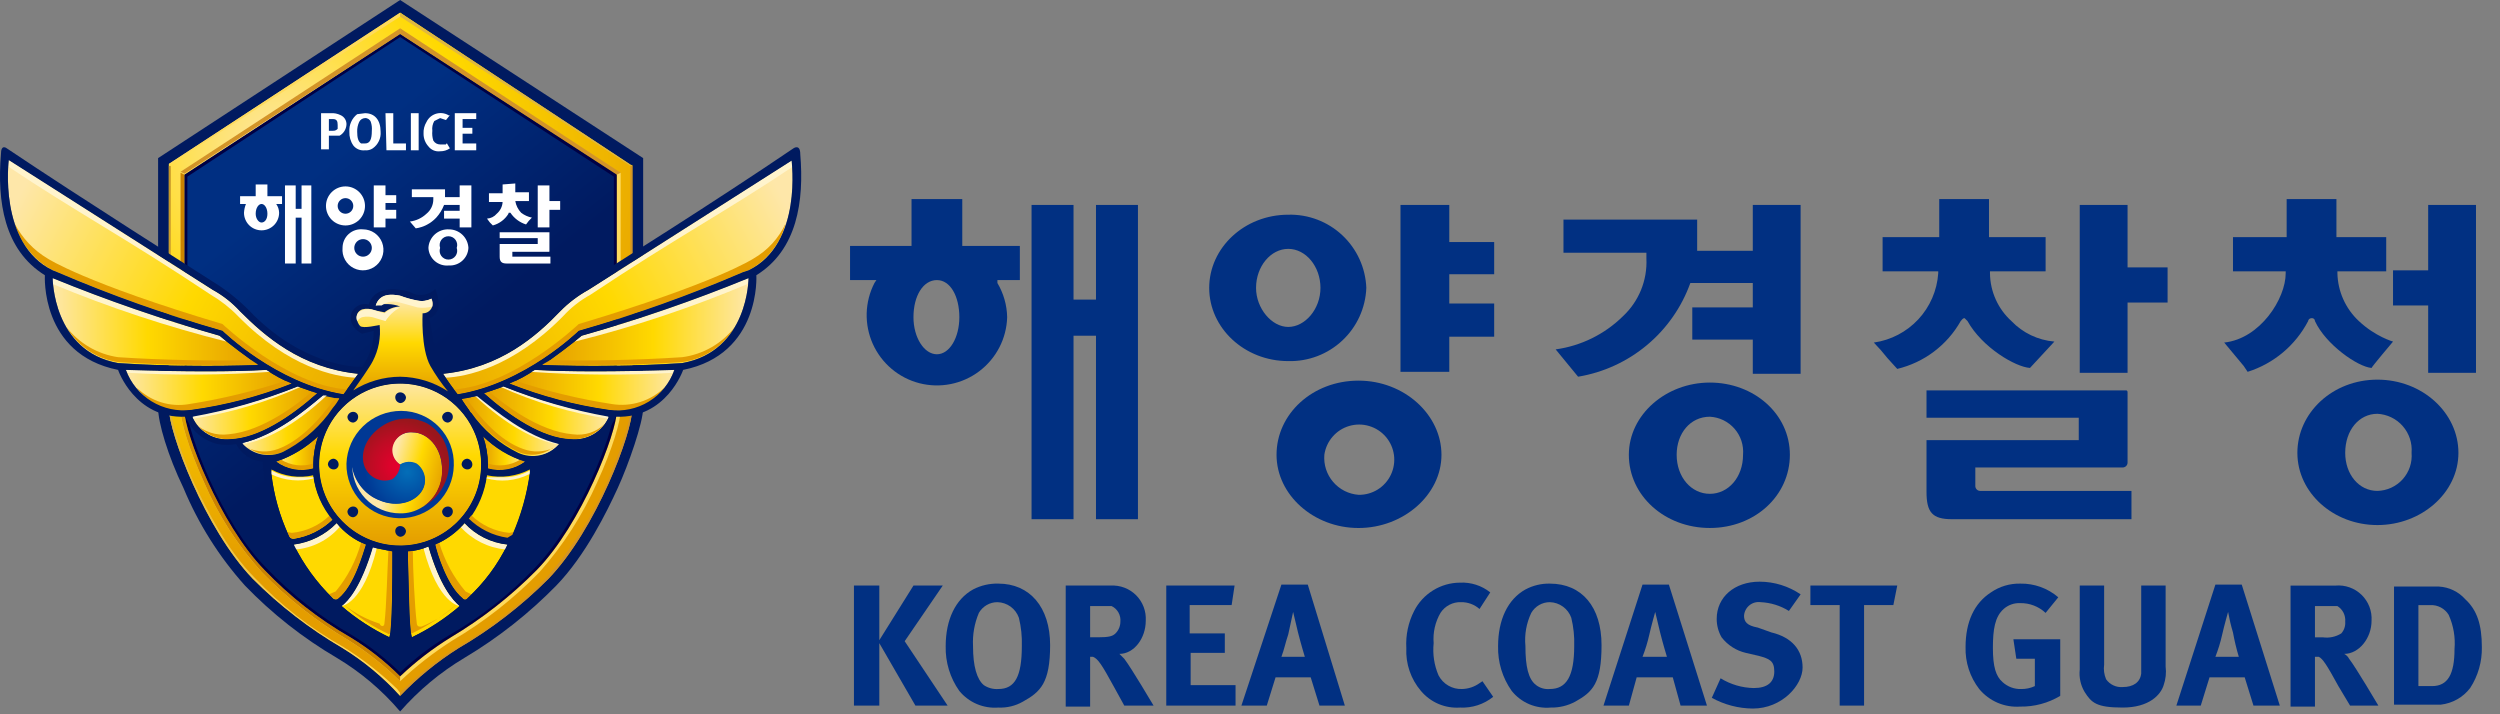 <svg width="119" height="34" viewBox="0 0 119 34" fill="none" xmlns="http://www.w3.org/2000/svg">
<rect x="0" y="0" width="119" height="34" fill="#808080" stroke="none"/>
<g id="logo">
<g id="emblem">
<path id="Vector" d="M7.525 7.526V19.419C7.525 20.115 7.99 21.695 8.733 23.228C9.44 24.93 10.43 26.501 11.66 27.873C12.952 29.213 14.421 30.37 16.027 31.311C17.166 31.992 18.186 32.855 19.046 33.866C19.928 32.859 20.962 31.996 22.113 31.311C23.71 30.358 25.177 29.202 26.479 27.873C27.873 26.433 28.895 24.343 29.406 23.228C29.917 22.113 30.614 20.115 30.614 19.419V7.526L19.046 0L7.525 7.526Z" fill="#001A60"/>
<path id="Vector_2" d="M30.01 7.898H30.103L19.046 0.604L8.036 7.805V19.419C8.036 20.58 9.755 25.179 12.031 27.548C13.307 28.828 14.744 29.937 16.305 30.847C17.321 31.473 18.244 32.239 19.046 33.123C19.878 32.252 20.814 31.488 21.834 30.847C23.395 29.937 24.832 28.828 26.107 27.548C28.384 25.179 30.103 20.58 30.103 19.419V7.851H30.01V7.898Z" fill="url(#paint0_radial_739_20454)"/>
<path id="Vector_3" d="M8.826 8.315V19.511C9.007 20.66 9.368 21.773 9.895 22.81C10.565 24.366 11.474 25.808 12.589 27.084C13.829 28.319 15.218 29.395 16.724 30.289C17.561 30.789 18.341 31.381 19.046 32.054C19.779 31.392 20.572 30.802 21.416 30.289C22.921 29.395 24.31 28.319 25.55 27.084C26.665 25.808 27.574 24.366 28.245 22.81C28.748 21.763 29.107 20.654 29.313 19.511V8.315L19.046 1.626L8.826 8.315Z" fill="url(#paint1_linear_739_20454)"/>
<path id="Vector_4" d="M8.036 7.805H8.129L19.046 0.79V0.604L8.036 7.805Z" fill="#FEDA5D"/>
<path id="Vector_5" d="M30.009 7.898H30.102L19.046 0.604V0.79L30.009 7.898Z" fill="#DFB840"/>
<path id="Vector_6" d="M29.359 8.316L29.545 8.223L19.046 1.347V1.626L29.359 8.316Z" fill="#D39428"/>
<path id="Vector_7" d="M8.594 8.176L8.78 8.269L19.046 1.626V1.347L8.594 8.176Z" fill="#D39428"/>
<path id="Vector_8" d="M16.677 30.335C15.167 29.469 13.791 28.389 12.589 27.13C10.452 24.947 8.78 20.58 8.78 19.558V8.315L8.594 8.222V19.511C8.594 20.022 8.965 21.323 9.709 22.949C10.381 24.515 11.307 25.959 12.45 27.223C13.676 28.487 15.067 29.581 16.584 30.475C17.474 31.032 18.3 31.686 19.046 32.426V32.194C18.333 31.482 17.538 30.858 16.677 30.335Z" fill="#FEDA5D"/>
<path id="Vector_9" d="M16.677 30.335C15.167 29.469 13.791 28.389 12.589 27.13C10.452 24.947 8.78 20.58 8.78 19.558V8.315L8.594 8.222V19.511C8.594 20.022 8.965 21.323 9.709 22.949C10.381 24.515 11.307 25.959 12.45 27.223C13.676 28.487 15.067 29.581 16.584 30.475C17.474 31.032 18.3 31.686 19.046 32.426V32.194C18.333 31.482 17.538 30.858 16.677 30.335Z" fill="url(#paint2_linear_739_20454)"/>
<path id="Vector_10" d="M29.359 19.558C29.359 20.58 27.687 24.947 25.55 27.13C24.328 28.367 22.955 29.445 21.462 30.335C20.594 30.869 19.784 31.491 19.046 32.194V32.426C19.818 31.697 20.658 31.043 21.555 30.475C23.072 29.581 24.462 28.487 25.689 27.223C26.816 25.947 27.741 24.505 28.43 22.949C29.173 21.323 29.545 20.022 29.545 19.511V8.222L29.359 8.315V19.558Z" fill="#FEDA5D"/>
<path id="Vector_11" d="M15.283 5.388H15.748C15.908 5.377 16.069 5.409 16.212 5.481C16.302 5.52 16.376 5.585 16.426 5.669C16.476 5.752 16.499 5.849 16.491 5.946C16.482 6.051 16.448 6.153 16.392 6.242C16.335 6.331 16.258 6.405 16.166 6.457H15.655V7.107H15.283V5.388ZM15.655 5.667V6.225H15.841C15.884 6.228 15.928 6.222 15.968 6.206C16.008 6.19 16.044 6.164 16.073 6.132V5.946C16.073 5.76 16.026 5.667 15.841 5.667H15.655Z" fill="white"/>
<path id="Vector_12" d="M17.374 5.388C17.838 5.388 18.117 5.714 18.117 6.271C18.129 6.424 18.101 6.577 18.035 6.715C17.97 6.854 17.87 6.973 17.745 7.061C17.636 7.135 17.505 7.168 17.374 7.154C17.268 7.167 17.162 7.153 17.064 7.112C16.966 7.072 16.881 7.006 16.816 6.922C16.685 6.731 16.62 6.502 16.63 6.271C16.619 6.112 16.647 5.953 16.712 5.807C16.777 5.661 16.876 5.533 17.002 5.435L17.374 5.388ZM17.374 5.621C17.315 5.624 17.258 5.642 17.209 5.675C17.159 5.708 17.12 5.753 17.095 5.807C17.028 5.952 16.996 6.111 17.002 6.271C17.002 6.55 17.048 6.736 17.188 6.829H17.374C17.606 6.829 17.699 6.643 17.699 6.225C17.712 6.084 17.697 5.941 17.652 5.807C17.632 5.75 17.594 5.701 17.544 5.667C17.494 5.634 17.434 5.617 17.374 5.621Z" fill="white"/>
<path id="Vector_13" d="M18.349 5.388H18.72V6.829H19.324V7.154H18.395L18.349 5.388Z" fill="white"/>
<path id="Vector_14" d="M19.557 5.388H19.928V7.154H19.557V5.388Z" fill="white"/>
<path id="Vector_15" d="M21.415 5.482L21.229 5.714L20.95 5.621L20.672 5.761C20.591 5.901 20.558 6.064 20.579 6.225C20.563 6.382 20.578 6.54 20.625 6.69C20.658 6.747 20.706 6.794 20.763 6.827C20.82 6.859 20.884 6.876 20.95 6.876H21.229C21.229 6.863 21.234 6.851 21.243 6.843C21.251 6.834 21.263 6.829 21.276 6.829L21.415 7.061C21.279 7.155 21.116 7.204 20.95 7.201C20.845 7.214 20.738 7.2 20.64 7.159C20.543 7.119 20.457 7.053 20.393 6.969C20.242 6.804 20.159 6.588 20.161 6.365C20.15 6.169 20.199 5.975 20.3 5.807C20.347 5.708 20.416 5.62 20.5 5.55C20.585 5.481 20.685 5.431 20.791 5.404C20.898 5.377 21.009 5.375 21.117 5.396C21.225 5.418 21.327 5.463 21.415 5.528V5.482Z" fill="white"/>
<path id="Vector_16" d="M21.648 5.388H22.669V5.667H22.019V6.085H22.484V6.364H22.019V6.829H22.669V7.154H21.648V5.388Z" fill="white"/>
<path id="Vector_17" d="M20.393 11.8C20.398 11.92 20.428 12.038 20.481 12.146C20.534 12.254 20.608 12.351 20.7 12.429C20.791 12.507 20.898 12.566 21.013 12.602C21.128 12.637 21.248 12.649 21.368 12.636C21.484 12.643 21.6 12.626 21.71 12.587C21.819 12.549 21.92 12.489 22.006 12.411C22.093 12.333 22.163 12.239 22.213 12.135C22.263 12.03 22.291 11.916 22.297 11.8C22.285 11.562 22.182 11.337 22.009 11.173C21.836 11.009 21.607 10.917 21.368 10.918C21.246 10.911 21.124 10.929 21.009 10.97C20.894 11.011 20.788 11.074 20.697 11.156C20.607 11.238 20.533 11.338 20.481 11.448C20.428 11.558 20.398 11.678 20.393 11.8ZM20.95 11.8C20.928 11.737 20.922 11.67 20.931 11.604C20.94 11.538 20.965 11.475 21.004 11.421C21.043 11.366 21.094 11.322 21.153 11.291C21.212 11.261 21.278 11.245 21.345 11.245C21.412 11.245 21.477 11.261 21.537 11.291C21.596 11.322 21.647 11.366 21.686 11.421C21.724 11.475 21.749 11.538 21.759 11.604C21.768 11.67 21.762 11.737 21.74 11.8C21.762 11.863 21.768 11.931 21.759 11.996C21.749 12.063 21.724 12.125 21.686 12.18C21.647 12.234 21.596 12.278 21.537 12.309C21.477 12.34 21.412 12.356 21.345 12.356C21.278 12.356 21.212 12.34 21.153 12.309C21.094 12.278 21.043 12.234 21.004 12.18C20.965 12.125 20.94 12.063 20.931 11.996C20.922 11.931 20.928 11.863 20.95 11.8Z" fill="white"/>
<path id="Vector_18" d="M21.88 8.826V9.384H21.183V9.012H19.604V9.384H20.626V9.477C20.628 9.61 20.599 9.742 20.543 9.863C20.487 9.983 20.404 10.09 20.3 10.174C20.084 10.379 19.807 10.509 19.511 10.545L19.79 10.87C20.163 10.815 20.507 10.635 20.765 10.36C20.926 10.183 21.052 9.978 21.137 9.756H21.88V10.034H21.137V10.406H21.88V10.824H22.438V8.826H21.88Z" fill="white"/>
<path id="Vector_19" d="M12.171 8.78V9.338H11.428V9.709H11.707C11.653 9.843 11.622 9.984 11.614 10.127C11.614 10.349 11.702 10.562 11.858 10.719C12.015 10.876 12.228 10.964 12.45 10.964C12.671 10.964 12.884 10.876 13.041 10.719C13.198 10.562 13.286 10.349 13.286 10.127C13.283 9.977 13.234 9.831 13.147 9.709H13.425V9.338H12.729V8.78H12.171ZM12.171 10.174C12.171 9.895 12.31 9.709 12.45 9.709C12.589 9.709 12.729 9.895 12.729 10.174C12.729 10.453 12.589 10.592 12.45 10.592C12.31 10.592 12.171 10.406 12.171 10.174Z" fill="white"/>
<path id="Vector_20" d="M14.354 8.826V9.941H14.075V8.826H13.565V12.543H14.075V10.36H14.354V12.543H14.819V8.826H14.354Z" fill="white"/>
<path id="Vector_21" d="M17.791 8.826V10.824H18.349V10.406H18.86V9.988H18.349V9.663H18.86V9.291H18.349V8.826H17.791Z" fill="white"/>
<path id="Vector_22" d="M16.305 11.8C16.287 11.995 16.327 12.193 16.423 12.365C16.518 12.537 16.663 12.676 16.839 12.764C17.014 12.853 17.213 12.886 17.408 12.859C17.603 12.833 17.785 12.748 17.931 12.616C18.077 12.484 18.179 12.311 18.225 12.12C18.271 11.928 18.258 11.728 18.188 11.544C18.117 11.36 17.993 11.202 17.831 11.09C17.669 10.978 17.477 10.918 17.281 10.917C17.157 10.904 17.032 10.917 16.914 10.956C16.796 10.994 16.688 11.057 16.596 11.14C16.504 11.224 16.43 11.325 16.38 11.439C16.33 11.553 16.305 11.675 16.305 11.8ZM16.863 11.8C16.863 11.745 16.873 11.69 16.895 11.64C16.916 11.589 16.946 11.543 16.985 11.504C17.024 11.465 17.07 11.434 17.121 11.413C17.172 11.392 17.226 11.382 17.281 11.382C17.336 11.382 17.39 11.392 17.441 11.413C17.491 11.434 17.538 11.465 17.576 11.504C17.615 11.543 17.646 11.589 17.667 11.64C17.688 11.69 17.699 11.745 17.699 11.8C17.699 11.855 17.688 11.909 17.667 11.96C17.646 12.01 17.615 12.056 17.576 12.095C17.538 12.134 17.491 12.165 17.441 12.186C17.39 12.207 17.336 12.218 17.281 12.218C17.226 12.218 17.172 12.207 17.121 12.186C17.07 12.165 17.024 12.134 16.985 12.095C16.946 12.056 16.916 12.01 16.895 11.96C16.873 11.909 16.863 11.855 16.863 11.8Z" fill="white"/>
<path id="Vector_23" d="M15.516 9.803C15.516 10.049 15.614 10.285 15.788 10.46C15.962 10.634 16.198 10.732 16.445 10.732C16.691 10.732 16.927 10.634 17.102 10.46C17.276 10.285 17.374 10.049 17.374 9.803C17.374 9.556 17.276 9.32 17.102 9.146C16.927 8.971 16.691 8.873 16.445 8.873C16.198 8.873 15.962 8.971 15.788 9.146C15.614 9.32 15.516 9.556 15.516 9.803ZM16.073 9.803C16.073 9.704 16.112 9.609 16.182 9.54C16.252 9.47 16.346 9.431 16.445 9.431C16.543 9.431 16.638 9.47 16.707 9.54C16.777 9.609 16.816 9.704 16.816 9.803C16.816 9.901 16.777 9.996 16.707 10.065C16.638 10.135 16.543 10.174 16.445 10.174C16.346 10.174 16.252 10.135 16.182 10.065C16.112 9.996 16.073 9.901 16.073 9.803Z" fill="white"/>
<path id="Vector_24" d="M25.596 8.826V10.824H26.153V9.988H26.664V9.57H26.153V8.826H25.596Z" fill="white"/>
<path id="Vector_25" d="M23.924 8.78V9.198H23.274V9.616H23.924C23.918 9.723 23.89 9.828 23.842 9.923C23.794 10.019 23.727 10.104 23.645 10.174C23.588 10.242 23.517 10.298 23.437 10.338C23.357 10.378 23.27 10.401 23.181 10.406L23.32 10.592L23.459 10.731C23.769 10.647 24.035 10.448 24.203 10.174C24.203 10.127 24.203 10.127 24.249 10.127H24.296C24.472 10.392 24.735 10.589 25.039 10.684C25.12 10.566 25.213 10.457 25.318 10.359C25.132 10.322 24.957 10.242 24.807 10.127C24.66 9.973 24.563 9.779 24.528 9.57H25.178V9.151H24.528V8.733L23.924 8.78Z" fill="white"/>
<path id="Vector_26" d="M23.784 11.01V11.335H25.596V11.614H23.784V12.218C23.784 12.45 23.877 12.543 24.109 12.543H26.2V12.218H24.388V11.986H26.107C26.153 11.986 26.153 11.986 26.153 11.939V11.057H23.784V11.01Z" fill="white"/>
<path id="Vector_27" d="M19.046 32.984L18.907 32.798C18.128 32.043 17.272 31.374 16.352 30.8C14.786 29.918 13.361 28.806 12.124 27.502C10.777 26.155 9.801 24.157 9.29 23.089C8.779 22.02 8.129 20.116 8.129 19.465V7.898H8.036V19.419C8.036 20.58 9.755 25.179 12.031 27.549C13.307 28.828 14.744 29.937 16.305 30.847C17.321 31.473 18.244 32.24 19.046 33.123V32.984Z" fill="url(#paint3_linear_739_20454)"/>
<path id="Vector_28" d="M19.046 32.984L19.232 32.798C20.01 32.043 20.867 31.374 21.787 30.8C23.344 29.906 24.768 28.795 26.014 27.502C27.172 26.179 28.127 24.692 28.848 23.089C29.498 21.556 30.009 20.116 30.009 19.465V7.898H30.102V19.419C30.102 20.58 28.384 25.179 26.107 27.549C24.831 28.828 23.395 29.937 21.833 30.847C20.814 31.488 19.878 32.252 19.046 33.123V32.984Z" fill="#D39428"/>
<path id="Vector_29" d="M19.046 1.626L8.779 8.315V19.558C8.779 20.58 10.452 24.947 12.589 27.13C13.79 28.389 15.167 29.469 16.677 30.335C17.538 30.858 18.333 31.482 19.046 32.194C19.784 31.492 20.594 30.869 21.462 30.335C22.955 29.445 24.329 28.368 25.55 27.13C27.687 24.947 29.359 20.58 29.359 19.558V8.315L19.046 1.626ZM29.22 19.558C29.22 20.58 27.547 24.9 25.457 27.037C24.255 28.296 22.878 29.376 21.369 30.243C20.532 30.744 19.753 31.336 19.046 32.008C18.355 31.337 17.591 30.745 16.77 30.243C15.26 29.376 13.883 28.296 12.682 27.037C10.545 24.9 8.919 20.58 8.919 19.558V8.408L19.046 1.765L29.22 8.408V19.558Z" fill="#000044"/>
<path id="Vector_30" d="M19.045 18.257C18.283 18.257 17.537 18.483 16.903 18.907C16.269 19.331 15.775 19.933 15.483 20.637C15.191 21.342 15.115 22.117 15.264 22.865C15.412 23.613 15.78 24.3 16.319 24.839C16.858 25.378 17.545 25.746 18.293 25.895C19.041 26.043 19.816 25.967 20.521 25.675C21.225 25.383 21.828 24.889 22.251 24.255C22.675 23.621 22.901 22.875 22.901 22.113C22.901 21.09 22.495 20.109 21.772 19.386C21.049 18.663 20.068 18.257 19.045 18.257Z" fill="#FFD900"/>
<path id="Vector_31" d="M13.146 21.973C13.396 22.158 13.685 22.284 13.991 22.34C14.296 22.396 14.611 22.382 14.911 22.298V22.113C14.916 21.654 14.995 21.199 15.143 20.765C14.572 21.307 13.89 21.719 13.146 21.973Z" fill="url(#paint4_linear_739_20454)"/>
<path id="Vector_32" d="M12.914 22.531C13.032 23.561 13.314 24.565 13.75 25.504C13.77 25.549 13.802 25.586 13.844 25.611C13.886 25.636 13.934 25.648 13.982 25.644C14.682 25.53 15.33 25.206 15.841 24.715C15.328 24.109 15.005 23.366 14.912 22.578C14.234 22.729 13.525 22.63 12.914 22.299V22.485V22.531Z" fill="#FFD900"/>
<path id="Vector_33" d="M16.119 28.478C16.863 27.874 17.281 26.341 17.42 25.922C16.875 25.708 16.395 25.356 16.026 24.901C15.479 25.461 14.759 25.821 13.982 25.922C14.451 26.874 15.08 27.738 15.841 28.478C15.858 28.497 15.88 28.513 15.904 28.524C15.928 28.535 15.954 28.541 15.98 28.541C16.006 28.541 16.032 28.535 16.056 28.524C16.081 28.513 16.102 28.497 16.119 28.478Z" fill="#FFD900"/>
<path id="Vector_34" d="M15.84 19.465C15.964 19.321 16.073 19.166 16.165 19L15.515 18.861H15.375C14.493 19.604 13.099 20.766 11.52 21.137C11.751 21.415 12.066 21.611 12.418 21.695C12.77 21.778 13.139 21.746 13.471 21.602C14.303 21.176 15.033 20.574 15.608 19.837L15.84 19.465Z" fill="url(#paint5_linear_739_20454)"/>
<path id="Vector_35" d="M22.02 28.478C22.032 28.497 22.049 28.512 22.07 28.523C22.09 28.534 22.113 28.54 22.136 28.54C22.159 28.54 22.181 28.534 22.202 28.523C22.222 28.512 22.239 28.497 22.252 28.478C23.041 27.753 23.687 26.886 24.157 25.922C23.374 25.84 22.648 25.477 22.112 24.901C21.73 25.341 21.254 25.69 20.719 25.922C20.812 26.341 21.276 27.874 22.02 28.478Z" fill="#FFD900"/>
<path id="Vector_36" d="M19.418 26.248V26.573C19.464 27.456 19.464 29.918 19.604 30.336C20.425 29.943 21.19 29.443 21.88 28.849C21.555 28.57 20.951 27.92 20.393 26.015C20.084 26.147 19.754 26.225 19.418 26.248Z" fill="#FFD900"/>
<path id="Vector_37" d="M24.388 25.504C24.804 24.557 25.085 23.556 25.225 22.531V22.345C24.596 22.671 23.874 22.77 23.18 22.624C23.084 23.402 22.779 24.141 22.298 24.761C22.801 25.263 23.453 25.588 24.156 25.69L24.388 25.504Z" fill="#FFD900"/>
<path id="Vector_38" d="M18.535 30.335C18.674 29.917 18.674 27.455 18.674 26.573V26.247L17.745 26.062C17.188 27.92 16.584 28.617 16.259 28.849C16.949 29.443 17.714 29.943 18.535 30.335Z" fill="#FFD900"/>
<path id="Vector_39" d="M12.31 17.375L12.031 17.189C11.056 16.492 10.452 15.981 10.452 15.981C7.754 15.217 5.102 14.302 2.508 13.24C2.508 13.24 2.508 16.724 5.62 17.282C7.847 17.425 10.08 17.456 12.31 17.375Z" fill="url(#paint6_linear_739_20454)"/>
<path id="Vector_40" d="M10.591 15.748C10.591 15.748 13.146 18.257 16.352 18.768L17.049 17.792C14.308 17.514 12.589 15.98 11.428 14.819C11.053 14.409 10.614 14.064 10.127 13.797L0.418 7.618C0.418 7.618 -0.093 11.614 2.508 12.868L2.74 12.961C5.296 14.056 7.918 14.986 10.591 15.748Z" fill="url(#paint7_linear_739_20454)"/>
<path id="Vector_41" d="M12.682 17.607C11.056 17.7 8.872 17.7 5.992 17.607C6.219 18.23 6.65 18.758 7.215 19.104C7.781 19.45 8.447 19.593 9.105 19.512C10.744 19.287 12.351 18.866 13.89 18.257C13.464 18.085 13.059 17.867 12.682 17.607Z" fill="url(#paint8_linear_739_20454)"/>
<path id="Vector_42" d="M15.097 18.721L14.168 18.396C12.55 19.049 10.868 19.531 9.15 19.836C9.298 20.185 9.554 20.477 9.88 20.67C10.206 20.862 10.585 20.945 10.962 20.905C12.309 20.858 13.842 19.836 15.097 18.721Z" fill="url(#paint9_linear_739_20454)"/>
<path id="Vector_43" d="M24.992 21.973C24.742 22.158 24.453 22.284 24.147 22.34C23.841 22.396 23.526 22.382 23.226 22.298V22.113C23.221 21.654 23.143 21.199 22.994 20.765C23.566 21.307 24.247 21.719 24.992 21.973Z" fill="url(#paint10_linear_739_20454)"/>
<path id="Vector_44" d="M22.298 19.465C22.174 19.321 22.065 19.166 21.973 19L22.623 18.861H22.716C23.645 19.604 25.039 20.766 26.618 21.137C26.387 21.415 26.072 21.611 25.72 21.695C25.368 21.778 24.999 21.746 24.667 21.602C23.827 21.189 23.095 20.584 22.53 19.837L22.298 19.465Z" fill="url(#paint11_linear_739_20454)"/>
<path id="Vector_45" d="M25.782 17.375L26.107 17.189C27.083 16.492 27.687 15.981 27.687 15.981C30.384 15.217 33.036 14.302 35.631 13.24C35.631 13.24 35.631 16.724 32.472 17.282C30.245 17.426 28.012 17.457 25.782 17.375Z" fill="url(#paint12_linear_739_20454)"/>
<path id="Vector_46" d="M27.547 15.748C27.547 15.748 24.992 18.257 21.787 18.768C21.538 18.455 21.305 18.129 21.09 17.792C23.831 17.514 25.55 15.98 26.665 14.819C27.061 14.415 27.515 14.07 28.012 13.797L37.721 7.618H37.675C37.675 7.618 38.232 11.614 35.63 12.868L35.352 12.961C32.812 14.056 30.206 14.987 27.547 15.748Z" fill="url(#paint13_linear_739_20454)"/>
<path id="Vector_47" d="M25.457 17.607C27.083 17.7 29.266 17.7 32.147 17.607H32.1C31.881 18.235 31.451 18.768 30.884 19.115C30.317 19.462 29.646 19.602 28.988 19.512C27.364 19.282 25.774 18.86 24.249 18.257C24.674 18.085 25.079 17.867 25.457 17.607Z" fill="url(#paint14_linear_739_20454)"/>
<path id="Vector_48" d="M23.041 18.721L23.97 18.396C25.588 19.049 27.27 19.531 28.987 19.836C28.84 20.185 28.584 20.477 28.258 20.67C27.932 20.862 27.552 20.945 27.176 20.905C25.828 20.858 24.295 19.836 23.041 18.721Z" fill="url(#paint15_linear_739_20454)"/>
<path id="Vector_49" d="M22.901 22.113C22.901 22.875 22.675 23.621 22.251 24.255C21.828 24.889 21.225 25.383 20.521 25.675C19.816 25.967 19.041 26.043 18.293 25.895C17.545 25.746 16.858 25.378 16.319 24.839C15.78 24.3 15.412 23.613 15.264 22.865C15.115 22.117 15.191 21.342 15.483 20.637C15.775 19.933 16.269 19.331 16.903 18.907C17.537 18.483 18.283 18.257 19.045 18.257C19.552 18.257 20.053 18.357 20.521 18.55C20.989 18.744 21.414 19.028 21.772 19.386C22.13 19.744 22.414 20.169 22.608 20.637C22.801 21.105 22.901 21.606 22.901 22.113Z" fill="url(#paint16_linear_739_20454)"/>
<path id="Vector_50" d="M19.046 19.187C18.98 19.175 18.921 19.141 18.878 19.09C18.835 19.039 18.813 18.974 18.814 18.908C18.814 18.846 18.838 18.787 18.881 18.744C18.925 18.7 18.984 18.676 19.046 18.676C19.112 18.675 19.177 18.698 19.228 18.74C19.279 18.783 19.313 18.842 19.325 18.908C19.325 18.982 19.295 19.053 19.243 19.105C19.191 19.157 19.12 19.187 19.046 19.187Z" fill="#001A60"/>
<path id="Vector_51" d="M21.323 20.115C21.249 20.115 21.178 20.086 21.126 20.034C21.073 19.981 21.044 19.91 21.044 19.837C21.055 19.771 21.089 19.712 21.14 19.669C21.192 19.626 21.256 19.603 21.323 19.604C21.384 19.604 21.443 19.629 21.487 19.672C21.53 19.716 21.555 19.775 21.555 19.837C21.556 19.903 21.533 19.968 21.49 20.019C21.448 20.07 21.388 20.104 21.323 20.115Z" fill="#001A60"/>
<path id="Vector_52" d="M22.251 22.345C22.185 22.346 22.12 22.323 22.069 22.281C22.018 22.238 21.984 22.178 21.973 22.113C21.973 22.039 22.002 21.968 22.054 21.916C22.107 21.863 22.177 21.834 22.251 21.834C22.317 21.845 22.377 21.879 22.419 21.931C22.462 21.982 22.485 22.046 22.484 22.113C22.484 22.174 22.459 22.234 22.416 22.277C22.372 22.321 22.313 22.345 22.251 22.345Z" fill="#001A60"/>
<path id="Vector_53" d="M21.323 24.621C21.249 24.621 21.178 24.592 21.126 24.54C21.073 24.487 21.044 24.416 21.044 24.343C21.055 24.277 21.089 24.217 21.14 24.175C21.192 24.132 21.256 24.109 21.323 24.11C21.384 24.11 21.443 24.135 21.487 24.178C21.53 24.222 21.555 24.281 21.555 24.343C21.556 24.409 21.533 24.474 21.49 24.525C21.448 24.576 21.388 24.61 21.323 24.621Z" fill="#001A60"/>
<path id="Vector_54" d="M19.046 25.551C18.98 25.54 18.921 25.506 18.878 25.454C18.835 25.403 18.813 25.339 18.814 25.272C18.814 25.21 18.838 25.151 18.881 25.108C18.925 25.064 18.984 25.04 19.046 25.04C19.112 25.039 19.177 25.062 19.228 25.104C19.279 25.147 19.313 25.206 19.325 25.272C19.325 25.346 19.295 25.417 19.243 25.469C19.191 25.521 19.12 25.551 19.046 25.551Z" fill="#001A60"/>
<path id="Vector_55" d="M16.816 24.621C16.742 24.621 16.671 24.592 16.619 24.54C16.567 24.487 16.537 24.416 16.537 24.343C16.548 24.277 16.582 24.217 16.634 24.175C16.685 24.132 16.749 24.109 16.816 24.11C16.877 24.11 16.936 24.135 16.98 24.178C17.024 24.222 17.048 24.281 17.048 24.343C17.049 24.409 17.026 24.474 16.983 24.525C16.941 24.576 16.881 24.61 16.816 24.621Z" fill="#001A60"/>
<path id="Vector_56" d="M15.887 22.345C15.821 22.346 15.756 22.323 15.705 22.281C15.654 22.238 15.62 22.178 15.608 22.113C15.608 22.039 15.638 21.968 15.69 21.916C15.742 21.863 15.813 21.834 15.887 21.834C15.953 21.845 16.012 21.879 16.055 21.931C16.097 21.982 16.12 22.046 16.119 22.113C16.119 22.174 16.095 22.234 16.051 22.277C16.008 22.321 15.949 22.345 15.887 22.345Z" fill="#001A60"/>
<path id="Vector_57" d="M16.816 20.115C16.742 20.115 16.671 20.086 16.619 20.034C16.567 19.981 16.537 19.91 16.537 19.837C16.548 19.771 16.582 19.712 16.634 19.669C16.685 19.626 16.749 19.603 16.816 19.604C16.877 19.604 16.936 19.629 16.98 19.672C17.024 19.716 17.048 19.775 17.048 19.837C17.049 19.903 17.026 19.968 16.983 20.019C16.941 20.07 16.881 20.104 16.816 20.115Z" fill="#001A60"/>
<path id="Vector_58" d="M21.601 22.16C21.588 22.837 21.308 23.482 20.82 23.953C20.332 24.423 19.677 24.681 18.999 24.668C18.322 24.656 17.677 24.375 17.206 23.887C16.736 23.399 16.478 22.744 16.491 22.067C16.515 21.393 16.799 20.755 17.285 20.287C17.77 19.819 18.418 19.558 19.092 19.558C19.43 19.558 19.764 19.626 20.074 19.758C20.385 19.889 20.666 20.083 20.9 20.325C21.134 20.568 21.317 20.856 21.437 21.171C21.558 21.486 21.613 21.823 21.601 22.16Z" fill="url(#paint17_radial_739_20454)"/>
<path id="Vector_59" d="M21.044 22.392C21.044 21.23 20.3 20.58 19.65 20.58C19.528 20.567 19.405 20.579 19.287 20.614C19.169 20.649 19.06 20.707 18.965 20.785C18.87 20.863 18.791 20.959 18.733 21.067C18.675 21.175 18.64 21.294 18.628 21.416C18.633 21.558 18.674 21.697 18.747 21.819C18.82 21.941 18.923 22.042 19.046 22.113C19.168 22.048 19.303 22.014 19.441 22.014C19.579 22.014 19.715 22.048 19.836 22.113C20.027 22.253 20.158 22.461 20.201 22.694C20.245 22.927 20.197 23.168 20.068 23.367C19.697 23.925 18.767 24.25 17.745 23.646C17.464 23.474 17.228 23.236 17.058 22.953C16.888 22.67 16.789 22.35 16.77 22.02C16.751 22.331 16.796 22.642 16.901 22.934C17.007 23.227 17.172 23.494 17.385 23.721C17.599 23.947 17.856 24.127 18.142 24.25C18.427 24.373 18.735 24.436 19.046 24.436C19.407 24.444 19.762 24.347 20.068 24.157C20.376 23.98 20.63 23.721 20.802 23.41C20.974 23.099 21.057 22.747 21.044 22.392Z" fill="url(#paint18_linear_739_20454)"/>
<path id="Vector_60" d="M17.791 23.692C18.813 24.25 19.789 23.924 20.114 23.32C20.227 23.113 20.262 22.872 20.21 22.641C20.159 22.41 20.026 22.206 19.835 22.066C19.711 22.004 19.573 21.975 19.434 21.983C19.295 21.991 19.161 22.036 19.045 22.113C19.042 22.249 19.001 22.382 18.928 22.496C18.854 22.611 18.75 22.703 18.627 22.763C18.411 22.861 18.165 22.872 17.94 22.795C17.715 22.717 17.529 22.556 17.419 22.345C17.094 21.741 17.28 20.765 18.349 20.208C18.633 20.035 18.956 19.936 19.289 19.919C19.622 19.903 19.953 19.971 20.253 20.115C19.987 19.949 19.689 19.839 19.379 19.792C19.069 19.744 18.753 19.76 18.449 19.838C18.145 19.916 17.86 20.055 17.611 20.247C17.362 20.438 17.155 20.677 17.001 20.951C16.818 21.261 16.722 21.614 16.723 21.973C16.745 22.326 16.854 22.667 17.041 22.967C17.227 23.267 17.485 23.516 17.791 23.692Z" fill="url(#paint19_radial_739_20454)"/>
<path id="Vector_61" d="M18.302 20.208C17.28 20.812 17.094 21.788 17.419 22.345C17.538 22.56 17.73 22.726 17.96 22.811C18.19 22.896 18.444 22.896 18.674 22.81C18.786 22.73 18.877 22.626 18.942 22.505C19.006 22.384 19.042 22.25 19.045 22.113C18.931 22.036 18.837 21.933 18.772 21.811C18.707 21.689 18.674 21.554 18.674 21.416C18.68 21.296 18.71 21.178 18.762 21.07C18.815 20.962 18.89 20.866 18.981 20.787C19.072 20.709 19.179 20.65 19.294 20.614C19.409 20.579 19.53 20.567 19.649 20.58C20.3 20.58 21.09 21.277 21.043 22.438C21.038 22.767 20.955 23.089 20.802 23.38C20.648 23.67 20.429 23.921 20.16 24.11C20.707 23.807 21.111 23.299 21.285 22.699C21.459 22.099 21.389 21.454 21.09 20.905C20.903 20.603 20.649 20.348 20.346 20.162C20.029 19.998 19.675 19.916 19.318 19.925C18.961 19.933 18.612 20.03 18.302 20.208Z" fill="url(#paint20_radial_739_20454)"/>
<path id="Vector_62" d="M23.227 22.298C23.526 22.382 23.841 22.396 24.147 22.34C24.453 22.284 24.742 22.158 24.992 21.973L24.76 21.88C24.532 22.019 24.278 22.108 24.013 22.14C23.749 22.172 23.48 22.147 23.227 22.066V22.298Z" fill="#E49D00"/>
<path id="Vector_63" d="M35.63 12.868C36.065 12.642 36.447 12.326 36.751 11.942C37.055 11.558 37.275 11.114 37.395 10.639C37.069 11.341 36.533 11.925 35.862 12.311C35.862 12.311 34.097 13.472 27.547 15.424C27.547 15.424 24.481 18.35 21.601 18.536L21.786 18.768C24.992 18.257 27.547 15.749 27.547 15.749C30.205 14.988 32.812 14.056 35.352 12.961L35.63 12.868Z" fill="#E49D00"/>
<path id="Vector_64" d="M32.472 17.002C30.381 17.142 27.873 17.188 26.2 17.142H26.107L25.782 17.328C28.012 17.41 30.245 17.379 32.472 17.235C32.99 17.165 33.485 16.978 33.919 16.688C34.354 16.398 34.717 16.013 34.98 15.562C34.366 16.354 33.465 16.871 32.472 17.002Z" fill="#E49D00"/>
<path id="Vector_65" d="M29.127 19.233C27.565 18.993 26.026 18.62 24.528 18.118L24.249 18.257C25.774 18.86 27.364 19.281 28.988 19.511C29.485 19.605 29.999 19.554 30.468 19.365C30.937 19.175 31.342 18.855 31.636 18.443C31.308 18.761 30.91 18.998 30.475 19.135C30.039 19.273 29.578 19.306 29.127 19.233Z" fill="#E49D00"/>
<path id="Vector_66" d="M27.268 20.673C25.642 20.533 23.97 19.233 23.273 18.629L23.041 18.721C24.295 19.837 25.828 20.858 27.176 20.905C27.487 20.924 27.798 20.866 28.081 20.736C28.365 20.606 28.612 20.409 28.802 20.162C28.603 20.36 28.361 20.509 28.095 20.598C27.829 20.686 27.546 20.712 27.268 20.673Z" fill="#E49D00"/>
<path id="Vector_67" d="M24.899 21.37C23.831 20.998 22.855 19.93 22.205 18.954H21.973L22.344 19.512C22.391 19.558 22.391 19.605 22.437 19.605C23.007 20.418 23.774 21.074 24.667 21.509C24.93 21.625 25.22 21.668 25.505 21.636C25.791 21.603 26.063 21.495 26.293 21.323H26.34C25.884 21.527 25.367 21.544 24.899 21.37Z" fill="#E49D00"/>
<path id="Vector_68" d="M26.804 15.051C27.178 14.642 27.618 14.296 28.105 14.029C32.146 11.335 34.608 10.034 37.721 7.944C37.728 7.833 37.713 7.722 37.675 7.618H37.721L32.471 10.963L28.012 13.797C27.515 14.07 27.061 14.415 26.665 14.819C25.55 15.98 23.831 17.514 21.09 17.792L21.229 17.978C22.158 17.932 24.388 17.514 26.804 15.051Z" fill="#FFF4CD"/>
<path id="Vector_69" d="M27.686 15.981L27.361 16.26C30.168 15.558 32.917 14.642 35.584 13.519C35.61 13.428 35.625 13.334 35.63 13.24C33.036 14.302 30.384 15.217 27.686 15.981Z" fill="#FFF4CD"/>
<path id="Vector_70" d="M32.146 17.607C29.266 17.7 27.082 17.7 25.456 17.607L25.27 17.7C27.528 17.857 29.793 17.872 32.053 17.746V17.607H32.146Z" fill="#FFF4CD"/>
<path id="Vector_71" d="M23.97 18.396H23.784C25.424 19.142 27.16 19.658 28.941 19.929V19.79C27.241 19.497 25.575 19.029 23.97 18.396Z" fill="#FFF4CD"/>
<path id="Vector_72" d="M26.618 21.091C25.038 20.72 23.645 19.558 22.715 18.815H22.576C24.156 20.301 25.503 20.952 26.479 21.138L26.618 21.091Z" fill="#FFF4CD"/>
<path id="Vector_73" d="M14.911 22.298C14.611 22.382 14.296 22.396 13.991 22.34C13.685 22.284 13.396 22.158 13.146 21.973L13.378 21.88C13.605 22.019 13.86 22.108 14.124 22.14C14.389 22.172 14.657 22.147 14.911 22.066V22.298Z" fill="#E49D00"/>
<path id="Vector_74" d="M2.507 12.868C2.072 12.636 1.688 12.319 1.377 11.936C1.066 11.553 0.834 11.112 0.695 10.639C1.055 11.333 1.602 11.912 2.275 12.311C2.275 12.311 4.04 13.472 10.59 15.424C10.59 15.424 13.656 18.35 16.537 18.536L16.351 18.768C13.145 18.257 10.59 15.749 10.59 15.749C7.917 14.987 5.295 14.056 2.739 12.961L2.507 12.868Z" fill="#E49D00"/>
<path id="Vector_75" d="M5.62 17.002C7.711 17.142 10.266 17.188 11.938 17.142H12.031L12.31 17.328C10.08 17.409 7.847 17.378 5.62 17.235C5.111 17.158 4.625 16.968 4.199 16.679C3.773 16.389 3.417 16.008 3.158 15.562C3.761 16.343 4.644 16.859 5.62 17.002Z" fill="#E49D00"/>
<path id="Vector_76" d="M9.012 19.233C10.572 18.987 12.111 18.614 13.611 18.118L13.889 18.257C12.351 18.866 10.744 19.287 9.104 19.511C8.614 19.601 8.108 19.548 7.647 19.359C7.186 19.169 6.789 18.852 6.503 18.443C6.826 18.767 7.223 19.009 7.66 19.146C8.097 19.284 8.561 19.314 9.012 19.233Z" fill="#E49D00"/>
<path id="Vector_77" d="M10.87 20.673C12.495 20.533 14.168 19.233 14.865 18.629L15.097 18.721C13.843 19.837 12.31 20.858 10.962 20.905C10.651 20.924 10.34 20.866 10.057 20.736C9.773 20.606 9.526 20.409 9.336 20.162H9.29C9.5 20.358 9.75 20.505 10.023 20.593C10.296 20.682 10.585 20.709 10.87 20.673Z" fill="#E49D00"/>
<path id="Vector_78" d="M13.239 21.37C14.261 20.998 15.283 19.93 15.933 18.954H16.166L15.794 19.512C15.748 19.558 15.748 19.605 15.701 19.605C15.121 20.409 14.357 21.062 13.471 21.509C13.208 21.625 12.919 21.668 12.633 21.636C12.348 21.603 12.076 21.495 11.845 21.323H11.799C12.254 21.527 12.771 21.544 13.239 21.37Z" fill="#E49D00"/>
<path id="Vector_79" d="M11.334 15.051C10.949 14.653 10.511 14.309 10.033 14.029C5.992 11.335 3.53 10.034 0.417 7.944V7.618L5.666 10.963L10.126 13.797C10.613 14.064 11.052 14.409 11.427 14.819C12.588 15.98 14.307 17.514 17.048 17.792L16.909 17.978C15.98 17.932 13.75 17.514 11.334 15.051Z" fill="#FFF4CD"/>
<path id="Vector_80" d="M10.452 15.981L10.777 16.26C7.956 15.552 5.193 14.636 2.508 13.519V13.24C5.102 14.302 7.754 15.217 10.452 15.981Z" fill="#FFF4CD"/>
<path id="Vector_81" d="M5.992 17.607C8.872 17.7 11.056 17.7 12.682 17.607L12.868 17.7C10.61 17.857 8.345 17.872 6.085 17.746L5.992 17.607Z" fill="#FFF4CD"/>
<path id="Vector_82" d="M14.168 18.396H14.354C12.711 19.136 10.977 19.651 9.197 19.929V19.79C10.898 19.497 12.563 19.029 14.168 18.396Z" fill="#FFF4CD"/>
<path id="Vector_83" d="M11.52 21.091C13.099 20.72 14.493 19.558 15.375 18.815H15.561C13.982 20.301 12.634 20.952 11.612 21.138L11.52 21.091Z" fill="#FFF4CD"/>
<path id="Vector_84" d="M24.063 26.155L24.156 25.922C23.373 25.84 22.647 25.477 22.112 24.901C22.074 24.983 22.008 25.049 21.926 25.086C22.48 25.697 23.242 26.078 24.063 26.155Z" fill="#FFF4CD"/>
<path id="Vector_85" d="M22.159 28.152C21.584 27.473 21.157 26.682 20.905 25.829L20.719 25.922C20.812 26.34 21.276 27.873 22.02 28.477C22.032 28.496 22.049 28.512 22.07 28.523C22.09 28.534 22.113 28.54 22.136 28.54C22.159 28.54 22.181 28.534 22.202 28.523C22.222 28.512 22.239 28.496 22.252 28.477L22.438 28.291L22.159 28.152Z" fill="#E49D00"/>
<path id="Vector_86" d="M23.134 22.764C23.814 22.959 24.544 22.893 25.178 22.578H25.224V22.392C24.869 22.593 24.471 22.705 24.063 22.717H23.18C23.167 22.735 23.151 22.75 23.134 22.764Z" fill="#FFF4CD"/>
<path id="Vector_87" d="M24.249 25.365C23.568 25.3 22.929 25.005 22.437 24.529L22.298 24.715C22.801 25.216 23.453 25.542 24.156 25.644L24.388 25.504C24.435 25.458 24.435 25.365 24.481 25.319L24.249 25.365Z" fill="#E49D00"/>
<path id="Vector_88" d="M21.88 28.849C21.555 28.57 20.951 27.92 20.393 26.015L20.161 26.108C20.858 28.756 21.88 28.849 21.88 28.849Z" fill="#FFF4CD"/>
<path id="Vector_89" d="M19.836 29.639C19.743 28.895 19.65 27.037 19.65 26.201H19.418C19.418 26.48 19.464 29.36 19.557 30.15H19.604C20.375 29.782 21.093 29.313 21.741 28.756C21.256 29.214 20.688 29.577 20.068 29.824C20.022 29.824 19.836 29.871 19.836 29.639Z" fill="#E49D00"/>
<path id="Vector_90" d="M14.075 26.155C14.018 26.09 13.986 26.008 13.982 25.922C14.759 25.821 15.479 25.461 16.026 24.901L16.166 25.086C15.635 25.702 14.885 26.085 14.075 26.155Z" fill="#FFF4CD"/>
<path id="Vector_91" d="M15.979 28.152C16.542 27.472 16.954 26.68 17.187 25.829L17.42 25.922C17.28 26.34 16.862 27.873 16.119 28.477C16.106 28.496 16.089 28.512 16.069 28.523C16.048 28.534 16.026 28.54 16.003 28.54C15.98 28.54 15.957 28.534 15.937 28.523C15.916 28.512 15.899 28.496 15.887 28.477L15.654 28.291L15.979 28.152Z" fill="#E49D00"/>
<path id="Vector_92" d="M14.958 22.764C14.277 22.951 13.551 22.884 12.914 22.578V22.392C13.255 22.588 13.637 22.699 14.029 22.717H14.958V22.764Z" fill="#FFF4CD"/>
<path id="Vector_93" d="M13.889 25.365C14.571 25.3 15.21 25.005 15.701 24.529L15.841 24.715C15.338 25.216 14.686 25.542 13.982 25.644C13.934 25.648 13.886 25.637 13.844 25.611C13.802 25.587 13.769 25.549 13.75 25.504C13.704 25.458 13.704 25.365 13.657 25.319L13.889 25.365Z" fill="#E49D00"/>
<path id="Vector_94" d="M16.259 28.849C16.584 28.57 17.188 27.92 17.745 26.015L17.931 26.108C17.281 28.756 16.259 28.849 16.259 28.849Z" fill="#FFF4CD"/>
<path id="Vector_95" d="M18.302 29.639C18.395 28.895 18.442 27.037 18.488 26.201H18.674C18.674 26.48 18.674 29.36 18.581 30.15C18.569 30.15 18.557 30.154 18.548 30.163C18.539 30.172 18.534 30.184 18.534 30.196C17.756 29.841 17.036 29.371 16.398 28.802C16.898 29.195 17.464 29.494 18.07 29.685C18.116 29.824 18.302 29.871 18.302 29.639Z" fill="#E49D00"/>
<path id="Vector_96" d="M17.745 17.235C18.021 16.707 18.134 16.109 18.07 15.516C18.024 15.516 17.095 15.098 17.141 15.563C17.188 16.027 16.816 14.959 17.234 14.773C17.435 14.72 17.648 14.737 17.838 14.819L18.302 14.912C18.514 14.741 18.774 14.643 19.046 14.634C18.673 14.497 18.267 14.481 17.884 14.587C18.07 14.03 18.581 14.03 19.046 14.123C19.317 14.225 19.597 14.303 19.882 14.355C20.103 14.4 20.333 14.367 20.532 14.262C20.574 14.334 20.595 14.415 20.595 14.498C20.594 14.581 20.571 14.662 20.529 14.733C20.486 14.805 20.425 14.863 20.352 14.903C20.279 14.942 20.197 14.962 20.114 14.959C20.114 14.959 20.021 16.631 20.486 17.467C20.73 17.893 21.009 18.297 21.322 18.675C20.658 18.222 19.873 17.979 19.069 17.979C18.265 17.979 17.48 18.222 16.816 18.675C17.048 18.304 17.606 17.514 17.745 17.235ZM38.093 7.34C38.093 6.829 37.767 7.061 37.767 7.061C34.144 9.523 29.127 12.682 27.64 13.611C27.057 14.026 26.513 14.492 26.014 15.005C23.459 17.56 20.951 17.467 20.904 17.467C20.858 17.467 20.439 15.145 20.439 15.145C21.229 14.866 20.718 13.751 20.718 13.751C20.588 13.883 20.422 13.975 20.241 14.016C20.06 14.057 19.871 14.046 19.696 13.983C19.494 13.879 19.273 13.816 19.046 13.797C17.699 13.611 17.559 14.494 17.559 14.494C17.393 14.448 17.215 14.465 17.061 14.542C16.906 14.62 16.786 14.751 16.723 14.912C16.537 15.563 17.234 15.888 17.234 15.888L17.791 15.748C17.788 16.365 17.594 16.966 17.234 17.467C17.095 17.467 14.633 17.514 12.078 15.005C11.59 14.481 11.044 14.013 10.451 13.611C9.011 12.682 3.994 9.523 0.324 7.061C0.324 7.061 0.045 6.829 0.045 7.34C-0.14 9.57 0.185 11.893 2.136 13.101C2.136 13.101 1.904 16.863 5.62 17.607C5.62 17.607 6.41 19.93 8.826 19.837C8.961 20.158 9.171 20.444 9.437 20.67C9.703 20.895 10.019 21.056 10.359 21.137C10.65 21.191 10.949 21.191 11.241 21.137C11.361 21.373 11.539 21.574 11.758 21.72C11.978 21.867 12.232 21.954 12.496 21.974C12.631 23.951 13.316 25.851 14.473 27.46C15.63 29.068 17.214 30.322 19.046 31.079C25.596 28.199 25.642 21.974 25.642 21.974C25.9 21.955 26.149 21.868 26.361 21.721C26.574 21.574 26.743 21.372 26.85 21.137C27.158 21.191 27.472 21.191 27.779 21.137C28.119 21.056 28.435 20.895 28.701 20.67C28.967 20.444 29.177 20.158 29.312 19.837C31.728 19.93 32.518 17.607 32.518 17.607C36.234 16.863 36.002 13.101 36.002 13.101C37.953 11.893 38.279 9.57 38.093 7.34ZM0.417 7.619L10.126 13.797C10.613 14.064 11.052 14.41 11.427 14.819C12.588 15.981 14.307 17.514 17.048 17.793L16.351 18.768C13.146 18.257 10.591 15.748 10.591 15.748C7.917 14.987 5.295 14.056 2.74 12.961L2.508 12.868C-0.094 11.614 0.417 7.619 0.417 7.619ZM2.508 13.24C5.102 14.302 7.754 15.217 10.451 15.981C10.451 15.981 11.055 16.492 12.031 17.189L12.31 17.374C10.08 17.456 7.847 17.425 5.62 17.282C2.508 16.724 2.508 13.24 2.508 13.24ZM5.992 17.607C8.872 17.7 11.055 17.7 12.681 17.607C13.059 17.867 13.464 18.085 13.889 18.257C12.351 18.866 10.744 19.287 9.104 19.511C8.446 19.593 7.78 19.45 7.215 19.104C6.649 18.758 6.218 18.23 5.992 17.607ZM10.963 20.905C10.586 20.945 10.206 20.863 9.88 20.67C9.554 20.478 9.298 20.186 9.151 19.837C10.868 19.531 12.55 19.049 14.168 18.396L15.097 18.722C13.843 19.837 12.31 20.859 10.963 20.905ZM11.52 21.091C13.1 20.719 14.493 19.558 15.376 18.815H15.515L16.166 18.954C16.073 19.119 15.964 19.275 15.84 19.419L15.608 19.744C15.033 20.481 14.304 21.083 13.471 21.509C13.144 21.658 12.778 21.698 12.426 21.623C12.075 21.547 11.757 21.361 11.52 21.091ZM14.911 22.299C14.612 22.382 14.297 22.397 13.991 22.34C13.685 22.284 13.396 22.159 13.146 21.974C13.891 21.719 14.572 21.307 15.143 20.766C14.995 21.2 14.917 21.654 14.911 22.113V22.299ZM13.75 25.504C13.313 24.564 13.031 23.561 12.914 22.531V22.345C13.524 22.676 14.234 22.775 14.911 22.624C15.004 23.412 15.328 24.155 15.84 24.761C15.33 25.252 14.682 25.576 13.982 25.69C13.928 25.691 13.875 25.673 13.832 25.639C13.79 25.605 13.761 25.557 13.75 25.504ZM16.119 28.477C16.102 28.497 16.08 28.513 16.056 28.524C16.032 28.535 16.006 28.54 15.98 28.54C15.953 28.54 15.927 28.535 15.903 28.524C15.879 28.513 15.858 28.497 15.84 28.477C15.08 27.738 14.451 26.874 13.982 25.922C14.759 25.821 15.479 25.461 16.026 24.9C16.395 25.356 16.875 25.708 17.42 25.922C17.28 26.34 16.862 27.873 16.119 28.477ZM18.674 26.573C18.674 27.455 18.674 29.918 18.535 30.336C17.714 29.943 16.948 29.443 16.259 28.849C16.584 28.617 17.188 27.92 17.745 26.062L18.674 26.247V26.573ZM19.046 25.969C18.283 25.969 17.538 25.743 16.904 25.319C16.27 24.895 15.775 24.293 15.483 23.588C15.192 22.884 15.115 22.109 15.264 21.361C15.413 20.613 15.78 19.926 16.319 19.386C16.859 18.847 17.546 18.48 18.294 18.331C19.041 18.182 19.817 18.259 20.521 18.551C21.226 18.842 21.828 19.337 22.252 19.971C22.675 20.605 22.902 21.35 22.902 22.113C22.902 23.136 22.495 24.116 21.772 24.839C21.049 25.562 20.068 25.969 19.046 25.969ZM19.603 30.336C19.464 29.918 19.464 27.455 19.418 26.573V26.247C19.753 26.225 20.083 26.146 20.393 26.015C20.951 27.92 21.554 28.57 21.88 28.849C21.19 29.443 20.424 29.943 19.603 30.336ZM22.251 28.477C22.238 28.497 22.221 28.512 22.201 28.523C22.181 28.534 22.158 28.54 22.135 28.54C22.112 28.54 22.09 28.534 22.069 28.523C22.049 28.512 22.032 28.497 22.019 28.477C21.276 27.873 20.811 26.34 20.718 25.922C21.253 25.69 21.73 25.341 22.112 24.9C22.647 25.477 23.373 25.84 24.156 25.922C23.687 26.886 23.041 27.753 22.251 28.477ZM25.224 22.485C25.085 23.51 24.803 24.51 24.388 25.458L24.156 25.597C23.453 25.496 22.801 25.17 22.298 24.668C22.779 24.048 23.084 23.31 23.18 22.531C23.873 22.677 24.596 22.578 25.224 22.252V22.485ZM22.994 20.766C23.552 21.326 24.238 21.74 24.992 21.974C24.742 22.159 24.453 22.284 24.147 22.34C23.841 22.397 23.526 22.382 23.227 22.299V22.113C23.221 21.654 23.143 21.2 22.994 20.766ZM24.667 21.555C23.774 21.12 23.007 20.465 22.437 19.651C22.391 19.651 22.391 19.604 22.344 19.558L21.973 19L22.623 18.861H22.716C23.645 19.604 25.039 20.766 26.618 21.137C26.381 21.407 26.063 21.594 25.712 21.669C25.36 21.745 24.994 21.705 24.667 21.555ZM27.176 20.905C25.828 20.859 24.295 19.837 23.041 18.722L23.97 18.396C25.588 19.049 27.27 19.531 28.987 19.837C28.84 20.186 28.584 20.478 28.258 20.67C27.932 20.863 27.552 20.945 27.176 20.905ZM32.1 17.607C31.881 18.235 31.451 18.768 30.884 19.115C30.316 19.462 29.646 19.602 28.987 19.511C27.364 19.281 25.773 18.86 24.249 18.257C24.674 18.085 25.079 17.867 25.457 17.607C27.083 17.7 29.266 17.7 32.146 17.607H32.1ZM32.471 17.282C30.245 17.425 28.012 17.456 25.782 17.374L26.107 17.189C27.083 16.492 27.687 15.981 27.687 15.981C30.384 15.217 33.036 14.302 35.63 13.24C35.63 13.24 35.63 16.724 32.471 17.282ZM35.63 12.868L35.352 12.961C32.813 14.056 30.206 14.987 27.547 15.748C27.547 15.748 24.992 18.257 21.787 18.768C21.538 18.455 21.305 18.129 21.09 17.793C23.831 17.514 25.55 15.981 26.665 14.819C27.061 14.415 27.515 14.07 28.012 13.797L37.721 7.619H37.675C37.675 7.619 38.232 11.614 35.63 12.868Z" fill="#001A60"/>
<path id="Vector_97" d="M19.046 17.932C19.856 17.942 20.646 18.183 21.323 18.629C21.01 18.251 20.73 17.847 20.486 17.421C20.022 16.585 20.115 14.913 20.115 14.913C20.198 14.915 20.28 14.896 20.353 14.857C20.425 14.817 20.486 14.758 20.529 14.687C20.572 14.616 20.595 14.535 20.595 14.452C20.596 14.369 20.574 14.288 20.533 14.216C20.333 14.321 20.104 14.354 19.883 14.309C19.597 14.257 19.317 14.179 19.046 14.076C18.582 13.983 18.071 13.983 17.885 14.541C18.267 14.435 18.673 14.451 19.046 14.587C18.775 14.597 18.514 14.695 18.303 14.866L17.838 14.773C17.648 14.691 17.435 14.674 17.235 14.727C16.816 14.913 17.002 15.377 17.142 15.517C17.281 15.656 18.024 15.47 18.071 15.47C18.134 16.063 18.021 16.661 17.745 17.189C17.606 17.468 17.049 18.257 16.816 18.583C17.484 18.162 18.257 17.937 19.046 17.932Z" fill="url(#paint21_linear_739_20454)"/>
<path id="Vector_98" d="M19.046 14.402L19.882 14.634C20.115 14.665 20.352 14.649 20.579 14.587C20.59 14.462 20.575 14.335 20.533 14.216C20.333 14.321 20.103 14.354 19.882 14.309C19.597 14.257 19.317 14.179 19.046 14.076C18.582 13.983 18.071 13.983 17.885 14.541H18.163C18.289 14.449 18.434 14.389 18.588 14.364C18.741 14.34 18.899 14.353 19.046 14.402Z" fill="#FFF4CD"/>
<path id="Vector_99" d="M17.234 15.098C17.45 15.049 17.677 15.065 17.884 15.145L18.349 15.284C18.52 15.01 18.761 14.786 19.046 14.634C18.851 14.633 18.659 14.681 18.488 14.773L18.302 14.912L17.977 14.819C17.744 14.711 17.479 14.694 17.234 14.773C17.183 14.788 17.136 14.814 17.095 14.849C17.055 14.884 17.023 14.927 17.001 14.976C16.979 15.024 16.968 15.077 16.968 15.13C16.968 15.183 16.979 15.236 17.002 15.284C17.059 15.2 17.14 15.136 17.234 15.098Z" fill="#FFF4CD"/>
</g>
<g id="letter">
<path id="Vector_100" d="M43.389 9.477V11.707H40.462V13.332H41.716L41.623 13.472C41.394 13.918 41.267 14.411 41.254 14.913C41.241 15.415 41.341 15.913 41.546 16.371C41.752 16.829 42.058 17.235 42.442 17.559C42.826 17.883 43.278 18.116 43.764 18.241C44.251 18.366 44.759 18.38 45.251 18.282C45.744 18.184 46.208 17.976 46.609 17.674C47.01 17.372 47.338 16.984 47.569 16.538C47.8 16.092 47.927 15.6 47.941 15.098C47.93 14.525 47.77 13.964 47.477 13.472V13.332H48.545V11.707H45.804V9.477H43.389ZM43.481 15.098C43.481 14.076 43.946 13.332 44.596 13.332C45.247 13.332 45.665 14.122 45.665 15.098C45.665 16.073 45.2 16.863 44.596 16.863C43.992 16.863 43.481 16.073 43.481 15.098Z" fill="#013082"/>
<path id="Vector_101" d="M52.169 9.755V14.261H51.1V9.755H49.102V24.714H51.1V15.98H52.169V24.714H54.166V9.755H52.169Z" fill="#013082"/>
<path id="Vector_102" d="M66.663 9.755V17.699H68.986V16.027H71.123V14.447H68.986V13.054H71.123V11.521H68.986V9.755H66.663Z" fill="#013082"/>
<path id="Vector_103" d="M60.763 21.648C60.763 23.553 62.528 25.133 64.665 25.133C66.802 25.133 68.614 23.553 68.614 21.648C68.614 19.744 66.848 18.118 64.665 18.118C62.482 18.118 60.763 19.697 60.763 21.648ZM63.039 21.648C63.084 21.329 63.22 21.03 63.431 20.787C63.641 20.543 63.918 20.365 64.227 20.275C64.537 20.185 64.865 20.186 65.174 20.279C65.483 20.371 65.758 20.55 65.967 20.795C66.176 21.04 66.31 21.34 66.353 21.66C66.395 21.979 66.345 22.304 66.207 22.595C66.07 22.886 65.851 23.132 65.578 23.302C65.304 23.472 64.987 23.559 64.665 23.553C64.433 23.535 64.207 23.472 63.999 23.367C63.791 23.261 63.607 23.116 63.456 22.939C63.305 22.762 63.19 22.557 63.118 22.335C63.047 22.114 63.02 21.88 63.039 21.648Z" fill="#013082"/>
<path id="Vector_104" d="M57.558 13.704C57.558 15.608 59.23 17.188 61.321 17.188C62.274 17.213 63.199 16.861 63.894 16.209C64.59 15.557 65.001 14.657 65.037 13.704C65.001 12.751 64.59 11.851 63.894 11.198C63.199 10.546 62.274 10.194 61.321 10.22C59.23 10.22 57.558 11.799 57.558 13.704ZM59.788 13.704C59.788 12.682 60.484 11.846 61.321 11.846C62.157 11.846 62.854 12.682 62.854 13.704C62.854 14.726 62.11 15.562 61.321 15.562C60.531 15.562 59.788 14.679 59.788 13.704Z" fill="#013082"/>
<path id="Vector_105" d="M77.533 21.648C77.533 23.599 79.252 25.132 81.389 25.132C83.526 25.132 85.198 23.599 85.198 21.648C85.198 19.697 83.48 18.21 81.389 18.21C79.299 18.21 77.533 19.743 77.533 21.648ZM79.809 21.648C79.809 20.626 80.46 19.836 81.389 19.836C81.613 19.848 81.832 19.904 82.034 20.002C82.236 20.101 82.415 20.238 82.563 20.407C82.71 20.576 82.822 20.773 82.892 20.986C82.961 21.199 82.987 21.424 82.969 21.648C82.969 22.716 82.272 23.506 81.389 23.506C80.506 23.506 79.809 22.716 79.809 21.648Z" fill="#013082"/>
<path id="Vector_106" d="M83.433 9.755V11.939H80.785V10.452H74.421V12.031H78.369V12.31C78.393 12.821 78.305 13.33 78.113 13.803C77.92 14.276 77.627 14.702 77.254 15.051C76.384 15.909 75.26 16.464 74.049 16.631L75.117 17.931C76.324 17.731 77.455 17.211 78.394 16.427C79.334 15.643 80.046 14.623 80.46 13.472H83.433V14.633H80.553V16.166H83.433V17.792H85.709V9.755H83.433Z" fill="#013082"/>
<path id="Vector_107" d="M109.355 21.555C109.355 23.46 111.074 24.993 113.165 24.993C115.255 24.993 117.021 23.46 117.021 21.555C117.021 19.65 115.302 18.071 113.165 18.071C111.028 18.071 109.355 19.65 109.355 21.555ZM111.632 21.555C111.632 20.486 112.282 19.697 113.165 19.697C113.395 19.708 113.62 19.766 113.827 19.867C114.035 19.967 114.22 20.108 114.371 20.282C114.523 20.455 114.638 20.657 114.71 20.876C114.782 21.094 114.81 21.325 114.791 21.555C114.81 21.782 114.782 22.011 114.71 22.227C114.637 22.443 114.521 22.642 114.369 22.812C114.217 22.982 114.031 23.118 113.824 23.214C113.617 23.309 113.393 23.361 113.165 23.367C112.282 23.367 111.632 22.577 111.632 21.555Z" fill="#013082"/>
<path id="Vector_108" d="M115.581 9.755V12.868H113.908V14.54H115.581V17.746H117.857V9.755H115.581Z" fill="#013082"/>
<path id="Vector_109" d="M108.845 9.477V11.289H106.29V12.914H108.799V13.007C108.799 14.215 107.591 16.12 105.872 16.306L106.801 17.421L106.987 17.699C108.229 17.307 109.264 16.438 109.867 15.284C109.867 15.237 109.914 15.144 110.053 15.144C110.09 15.144 110.125 15.159 110.152 15.185C110.178 15.211 110.192 15.247 110.192 15.284C110.703 16.399 112.237 17.467 112.887 17.514C112.887 17.467 113.909 16.259 113.909 16.259C113.909 16.259 113.073 16.027 112.283 15.284C111.969 14.992 111.717 14.64 111.541 14.249C111.366 13.858 111.27 13.436 111.261 13.007V12.914H113.584V11.289H111.214V9.477H108.845Z" fill="#013082"/>
<path id="Vector_110" d="M98.996 9.755V17.746H101.272V14.401H103.177V12.728H101.272V9.755H98.996Z" fill="#013082"/>
<path id="Vector_111" d="M92.307 9.477V11.289H89.612V12.914H92.26V13.007C92.205 13.825 91.87 14.599 91.312 15.2C90.753 15.8 90.006 16.191 89.194 16.306C89.424 16.542 89.641 16.79 89.845 17.049L90.309 17.56C90.942 17.408 91.537 17.128 92.056 16.736C92.576 16.345 93.009 15.85 93.329 15.284C93.375 15.237 93.422 15.144 93.515 15.144L93.654 15.284C94.351 16.538 95.93 17.467 96.627 17.514L97.789 16.259C97.011 16.194 96.284 15.847 95.745 15.284C95.426 14.995 95.171 14.644 94.996 14.252C94.82 13.861 94.727 13.437 94.723 13.007V12.914H97.371V11.289H94.676V9.477H92.307Z" fill="#013082"/>
<path id="Vector_112" d="M91.702 18.582V19.883H98.949V20.951H91.702V23.413C91.702 24.389 91.981 24.714 92.91 24.714H101.458V23.367H94.257C94.196 23.367 94.136 23.342 94.093 23.299C94.049 23.255 94.025 23.196 94.025 23.134V22.252H101.04C101.101 22.252 101.16 22.227 101.204 22.184C101.248 22.14 101.272 22.081 101.272 22.019V18.675C101.272 18.582 101.226 18.582 101.179 18.582H91.702Z" fill="#013082"/>
<path id="Vector_113" d="M40.648 27.873H41.855V30.474L43.481 27.873H44.875L43.063 30.521L45.107 33.587H43.574L41.855 30.614V33.587H40.648V27.873Z" fill="#013082"/>
<path id="Vector_114" d="M47.523 27.78C49.01 27.78 49.986 28.895 49.986 30.707C49.986 32.518 49.521 32.937 48.685 33.401C48.332 33.602 47.929 33.699 47.523 33.68C47.173 33.707 46.821 33.65 46.498 33.513C46.174 33.375 45.889 33.161 45.665 32.89C45.223 32.267 44.995 31.517 45.015 30.753C45.015 29.499 45.48 28.523 46.316 28.059C46.688 27.864 47.104 27.768 47.523 27.78ZM47.477 28.663C47.298 28.663 47.122 28.71 46.967 28.8C46.812 28.89 46.684 29.019 46.594 29.174C46.383 29.672 46.288 30.212 46.316 30.753C46.316 31.729 46.502 32.333 46.827 32.611C47.032 32.749 47.277 32.814 47.523 32.797C48.313 32.797 48.639 32.193 48.639 30.753C48.654 30.3 48.607 29.846 48.499 29.406C48.424 29.193 48.286 29.008 48.104 28.875C47.921 28.743 47.703 28.669 47.477 28.663Z" fill="#013082"/>
<path id="Vector_115" d="M50.728 27.873H52.865C53.089 27.86 53.312 27.894 53.521 27.973C53.73 28.052 53.92 28.175 54.078 28.333C54.236 28.491 54.359 28.681 54.438 28.89C54.517 29.099 54.551 29.323 54.538 29.546C54.538 30.382 53.98 31.125 53.284 31.125L53.516 31.358C53.841 31.776 54.91 33.587 54.91 33.587H53.516L53.005 32.658C52.447 31.636 52.262 31.358 52.029 31.265H51.89V33.634H50.728V27.873ZM51.89 28.802V30.335H52.262C52.773 30.335 52.958 30.289 53.098 30.15C53.246 30.002 53.33 29.802 53.33 29.592C53.345 29.44 53.313 29.288 53.238 29.155C53.163 29.022 53.05 28.915 52.912 28.849H51.89V28.802Z" fill="#013082"/>
<path id="Vector_116" d="M55.514 27.873H58.766L58.626 28.802H56.629V30.149H58.301V31.078H56.675V32.611H58.812V33.587H55.514V27.873Z" fill="#013082"/>
<path id="Vector_117" d="M60.995 27.827H62.25L64.015 33.587H62.807L62.389 32.24H60.717L60.299 33.587H59.091L60.995 27.827ZM60.995 31.265H62.11C62.11 31.265 61.925 30.661 61.785 30.103L61.553 29.128L61.321 30.196C61.181 30.614 61.135 30.893 60.995 31.265Z" fill="#013082"/>
<path id="Vector_118" d="M70.936 28.198L70.425 28.988C70.182 28.773 69.867 28.657 69.543 28.663C69.35 28.656 69.159 28.7 68.988 28.79C68.817 28.879 68.672 29.012 68.567 29.174C68.314 29.609 68.201 30.112 68.242 30.614C68.187 31.137 68.267 31.664 68.474 32.147C68.58 32.35 68.74 32.519 68.938 32.634C69.135 32.749 69.361 32.806 69.589 32.797C69.89 32.791 70.181 32.694 70.425 32.519L70.565 32.426L71.076 33.169C70.63 33.528 70.068 33.71 69.496 33.68C69.146 33.704 68.796 33.645 68.473 33.508C68.15 33.37 67.864 33.159 67.638 32.89C67.154 32.323 66.904 31.592 66.941 30.846C66.906 30.235 67.034 29.626 67.313 29.081C67.518 28.677 67.83 28.338 68.215 28.101C68.6 27.863 69.044 27.736 69.496 27.734C70.017 27.708 70.529 27.873 70.936 28.198Z" fill="#013082"/>
<path id="Vector_119" d="M73.771 27.78C75.304 27.78 76.233 28.895 76.233 30.707C76.233 32.519 75.815 32.937 74.979 33.401C74.622 33.592 74.222 33.688 73.817 33.68C73.467 33.712 73.113 33.656 72.789 33.519C72.465 33.381 72.18 33.165 71.959 32.89C71.517 32.267 71.289 31.517 71.309 30.753C71.309 29.499 71.773 28.523 72.61 28.059C72.967 27.868 73.366 27.772 73.771 27.78ZM73.771 28.663C73.592 28.663 73.416 28.711 73.261 28.8C73.106 28.89 72.978 29.019 72.888 29.174C72.655 29.666 72.558 30.211 72.61 30.753C72.61 31.729 72.749 32.333 73.121 32.612C73.306 32.753 73.539 32.819 73.771 32.797C74.561 32.797 74.932 32.194 74.932 30.753C74.948 30.3 74.901 29.847 74.793 29.406C74.718 29.193 74.58 29.009 74.397 28.876C74.215 28.743 73.997 28.669 73.771 28.663Z" fill="#013082"/>
<path id="Vector_120" d="M78.184 27.827H79.439L81.251 33.587H79.996L79.624 32.24H77.906L77.534 33.587H76.326L78.184 27.827ZM78.184 31.265H79.346C79.346 31.265 79.16 30.661 79.021 30.103L78.788 29.128C78.788 29.128 78.603 29.778 78.51 30.196C78.429 30.56 78.32 30.917 78.184 31.265Z" fill="#013082"/>
<path id="Vector_121" d="M85.71 28.291L85.152 29.081C84.747 28.829 84.283 28.685 83.805 28.663C83.71 28.65 83.613 28.657 83.521 28.683C83.428 28.709 83.342 28.755 83.268 28.816C83.194 28.877 83.133 28.953 83.09 29.038C83.046 29.124 83.021 29.218 83.016 29.313C83.016 29.592 83.155 29.778 83.666 29.871L84.316 30.103C85.292 30.335 85.803 30.939 85.803 31.776C85.803 32.612 84.827 33.727 83.434 33.727C82.751 33.722 82.08 33.546 81.482 33.216L81.9 32.287C82.376 32.58 82.921 32.741 83.48 32.751C84.13 32.751 84.456 32.472 84.456 31.961C84.456 31.45 84.223 31.358 83.712 31.218L83.108 31.079C82.647 30.973 82.236 30.71 81.947 30.335C81.793 30.067 81.713 29.762 81.715 29.453C81.715 28.431 82.551 27.688 83.759 27.688C84.455 27.689 85.134 27.9 85.71 28.291Z" fill="#013082"/>
<path id="Vector_122" d="M86.175 27.873H90.309L90.124 28.802H88.73V33.587H87.569V28.802H86.175V27.873Z" fill="#013082"/>
<path id="Vector_123" d="M97.974 28.431L97.37 29.174C97.044 28.868 96.61 28.701 96.162 28.709C95.873 28.696 95.59 28.796 95.373 28.988C94.955 29.36 94.862 29.964 94.862 30.846C94.862 31.729 95.001 32.194 95.326 32.472C95.567 32.691 95.884 32.808 96.209 32.798C96.433 32.801 96.656 32.753 96.859 32.658V31.357H95.977L95.837 30.428H98.067V33.123C97.493 33.468 96.833 33.645 96.162 33.634C95.794 33.66 95.425 33.597 95.086 33.452C94.746 33.306 94.447 33.082 94.211 32.798C93.77 32.227 93.54 31.521 93.561 30.8C93.561 29.592 93.979 28.709 94.769 28.198C95.178 27.916 95.665 27.77 96.162 27.78C96.826 27.767 97.471 27.998 97.974 28.431Z" fill="#013082"/>
<path id="Vector_124" d="M98.996 27.873H100.157V31.636C100.123 31.872 100.156 32.113 100.25 32.333C100.338 32.458 100.457 32.558 100.596 32.623C100.734 32.688 100.887 32.716 101.04 32.704C101.551 32.704 101.876 32.472 101.922 32.054V27.873H103.084V31.729C103.121 32.026 103.089 32.328 102.991 32.611C102.851 33.076 102.294 33.68 101.04 33.68C99.785 33.68 99.553 33.448 99.228 32.937C99.036 32.615 98.955 32.24 98.996 31.868V27.873Z" fill="#013082"/>
<path id="Vector_125" d="M105.453 27.827H106.707L108.519 33.587H107.265L106.847 32.24H105.174L104.756 33.587H103.595L105.453 27.827ZM105.453 31.265H106.568C106.453 30.883 106.36 30.495 106.289 30.103C106.193 29.783 106.116 29.457 106.057 29.128C106.057 29.128 105.871 29.778 105.778 30.196C105.685 30.614 105.592 30.893 105.453 31.265Z" fill="#013082"/>
<path id="Vector_126" d="M109.03 27.874H111.167C111.394 27.853 111.623 27.882 111.837 27.958C112.052 28.034 112.248 28.156 112.411 28.315C112.574 28.474 112.701 28.666 112.783 28.878C112.865 29.091 112.9 29.319 112.886 29.546C112.886 30.382 112.282 31.125 111.585 31.125C111.684 31.178 111.765 31.259 111.818 31.358C112.143 31.776 113.211 33.588 113.211 33.588H111.864L111.307 32.658C110.749 31.637 110.563 31.358 110.377 31.265H110.192V33.634H109.03V27.874ZM110.192 28.803V30.336H110.563C110.87 30.381 111.183 30.315 111.446 30.15C111.513 30.075 111.564 29.986 111.596 29.89C111.628 29.794 111.64 29.693 111.632 29.593C111.645 29.446 111.617 29.299 111.552 29.168C111.486 29.037 111.385 28.926 111.26 28.849H110.192V28.803Z" fill="#013082"/>
<path id="Vector_127" d="M113.955 27.92H116.092C116.331 27.933 116.564 27.993 116.78 28.097C116.995 28.2 117.187 28.345 117.346 28.524C117.904 29.035 118.136 29.732 118.136 30.8C118.151 31.492 117.957 32.172 117.579 32.751C117.411 32.97 117.202 33.153 116.962 33.288C116.723 33.424 116.458 33.51 116.185 33.541H113.955V27.92ZM115.116 28.803V32.658H115.767C116.51 32.658 116.835 32.101 116.835 30.893C116.882 30.336 116.786 29.777 116.557 29.267C116.465 29.117 116.334 28.995 116.179 28.913C116.024 28.832 115.849 28.793 115.674 28.803H115.116Z" fill="#013082"/>
</g>
</g>
<defs>
<radialGradient id="paint0_radial_739_20454" cx="0" cy="0" r="1" gradientUnits="userSpaceOnUse" gradientTransform="translate(13.26 7.121) scale(19.861 19.861)">
<stop stop-color="#FEE7A9"/>
<stop offset="0.46" stop-color="#FFD900"/>
<stop offset="1" stop-color="#E49D00"/>
</radialGradient>
<linearGradient id="paint1_linear_739_20454" x1="14.006" y1="8.998" x2="20.352" y2="16.956" gradientUnits="userSpaceOnUse">
<stop stop-color="#002F82"/>
<stop offset="1" stop-color="#001A60"/>
</linearGradient>
<linearGradient id="paint2_linear_739_20454" x1="13.225" y1="22.196" x2="11.423" y2="10.917" gradientUnits="userSpaceOnUse">
<stop stop-color="#CA8200"/>
<stop offset="0.3" stop-color="#E1A504"/>
<stop offset="1" stop-color="#CA8200"/>
</linearGradient>
<linearGradient id="paint3_linear_739_20454" x1="15.896" y1="32.199" x2="-1.455" y2="-8.52" gradientUnits="userSpaceOnUse">
<stop stop-color="#FEDA5D"/>
<stop offset="1" stop-color="#996100"/>
</linearGradient>
<linearGradient id="paint4_linear_739_20454" x1="13.132" y1="21.56" x2="15.134" y2="21.56" gradientUnits="userSpaceOnUse">
<stop stop-color="#FEE7A9"/>
<stop offset="0.46" stop-color="#FFD900"/>
<stop offset="1" stop-color="#E49D00"/>
</linearGradient>
<linearGradient id="paint5_linear_739_20454" x1="11.529" y1="20.245" x2="16.156" y2="20.245" gradientUnits="userSpaceOnUse">
<stop stop-color="#FEE7A9"/>
<stop offset="0.46" stop-color="#FFD900"/>
<stop offset="1" stop-color="#E49D00"/>
</linearGradient>
<linearGradient id="paint6_linear_739_20454" x1="2.517" y1="15.34" x2="12.329" y2="15.34" gradientUnits="userSpaceOnUse">
<stop stop-color="#FEE7A9"/>
<stop offset="0.46" stop-color="#FFD900"/>
<stop offset="1" stop-color="#E49D00"/>
</linearGradient>
<linearGradient id="paint7_linear_739_20454" x1="0.655" y1="9.797" x2="18.958" y2="19.609" gradientUnits="userSpaceOnUse">
<stop stop-color="#FEE7A9"/>
<stop offset="0.46" stop-color="#FFD900"/>
<stop offset="1" stop-color="#E49D00"/>
</linearGradient>
<linearGradient id="paint8_linear_739_20454" x1="6.006" y1="18.578" x2="13.899" y2="18.578" gradientUnits="userSpaceOnUse">
<stop stop-color="#FEE7A9"/>
<stop offset="0.46" stop-color="#FFD900"/>
<stop offset="1" stop-color="#E49D00"/>
</linearGradient>
<linearGradient id="paint9_linear_739_20454" x1="9.132" y1="19.651" x2="15.111" y2="19.651" gradientUnits="userSpaceOnUse">
<stop stop-color="#FEE7A9"/>
<stop offset="0.46" stop-color="#FFD900"/>
<stop offset="1" stop-color="#E49D00"/>
</linearGradient>
<linearGradient id="paint10_linear_739_20454" x1="24.996" y1="21.56" x2="22.994" y2="21.56" gradientUnits="userSpaceOnUse">
<stop stop-color="#FEE7A9"/>
<stop offset="0.46" stop-color="#FFD900"/>
<stop offset="1" stop-color="#E49D00"/>
</linearGradient>
<linearGradient id="paint11_linear_739_20454" x1="26.6" y1="20.245" x2="21.973" y2="20.245" gradientUnits="userSpaceOnUse">
<stop stop-color="#FEE7A9"/>
<stop offset="0.46" stop-color="#FFD900"/>
<stop offset="1" stop-color="#E49D00"/>
</linearGradient>
<linearGradient id="paint12_linear_739_20454" x1="35.612" y1="15.34" x2="25.801" y2="15.34" gradientUnits="userSpaceOnUse">
<stop stop-color="#FEE7A9"/>
<stop offset="0.46" stop-color="#FFD900"/>
<stop offset="1" stop-color="#E49D00"/>
</linearGradient>
<linearGradient id="paint13_linear_739_20454" x1="37.47" y1="9.797" x2="19.171" y2="19.609" gradientUnits="userSpaceOnUse">
<stop stop-color="#FEE7A9"/>
<stop offset="0.46" stop-color="#FFD900"/>
<stop offset="1" stop-color="#E49D00"/>
</linearGradient>
<linearGradient id="paint14_linear_739_20454" x1="32.123" y1="18.578" x2="24.23" y2="18.578" gradientUnits="userSpaceOnUse">
<stop stop-color="#FEE7A9"/>
<stop offset="0.46" stop-color="#FFD900"/>
<stop offset="1" stop-color="#E49D00"/>
</linearGradient>
<linearGradient id="paint15_linear_739_20454" x1="28.997" y1="19.651" x2="23.018" y2="19.651" gradientUnits="userSpaceOnUse">
<stop stop-color="#FEE7A9"/>
<stop offset="0.46" stop-color="#FFD900"/>
<stop offset="1" stop-color="#E49D00"/>
</linearGradient>
<linearGradient id="paint16_linear_739_20454" x1="19.055" y1="18.09" x2="19.055" y2="25.959" gradientUnits="userSpaceOnUse">
<stop stop-color="#FEE7A9"/>
<stop offset="0.46" stop-color="#FFD900"/>
<stop offset="1" stop-color="#E49D00"/>
</linearGradient>
<radialGradient id="paint17_radial_739_20454" cx="0" cy="0" r="1" gradientUnits="userSpaceOnUse" gradientTransform="translate(19.046 22.091) scale(2.557)">
<stop stop-color="#036EB8"/>
<stop offset="0.57" stop-color="#003894"/>
</radialGradient>
<linearGradient id="paint18_linear_739_20454" x1="18.619" y1="22.336" x2="21.155" y2="23.024" gradientUnits="userSpaceOnUse">
<stop stop-color="#FEE7A9"/>
<stop offset="0.46" stop-color="#FFD900"/>
<stop offset="1" stop-color="#E49D00"/>
</linearGradient>
<radialGradient id="paint19_radial_739_20454" cx="0" cy="0" r="1" gradientUnits="userSpaceOnUse" gradientTransform="translate(19.391 22.462) scale(3.531 3.531)">
<stop stop-color="#036EB8"/>
<stop offset="0.57" stop-color="#003894"/>
</radialGradient>
<radialGradient id="paint20_radial_739_20454" cx="0" cy="0" r="1" gradientUnits="userSpaceOnUse" gradientTransform="translate(19.005 22.202) scale(2.245)">
<stop stop-color="#E6002D"/>
<stop offset="0.22" stop-color="#DB032B"/>
<stop offset="0.6" stop-color="#BE0C24"/>
<stop offset="1" stop-color="#99161C"/>
</radialGradient>
<linearGradient id="paint21_linear_739_20454" x1="19.07" y1="14.304" x2="19.07" y2="18.694" gradientUnits="userSpaceOnUse">
<stop stop-color="#FEE7A9"/>
<stop offset="0.46" stop-color="#FFD900"/>
<stop offset="1" stop-color="#E49D00"/>
</linearGradient>
</defs>
</svg>
